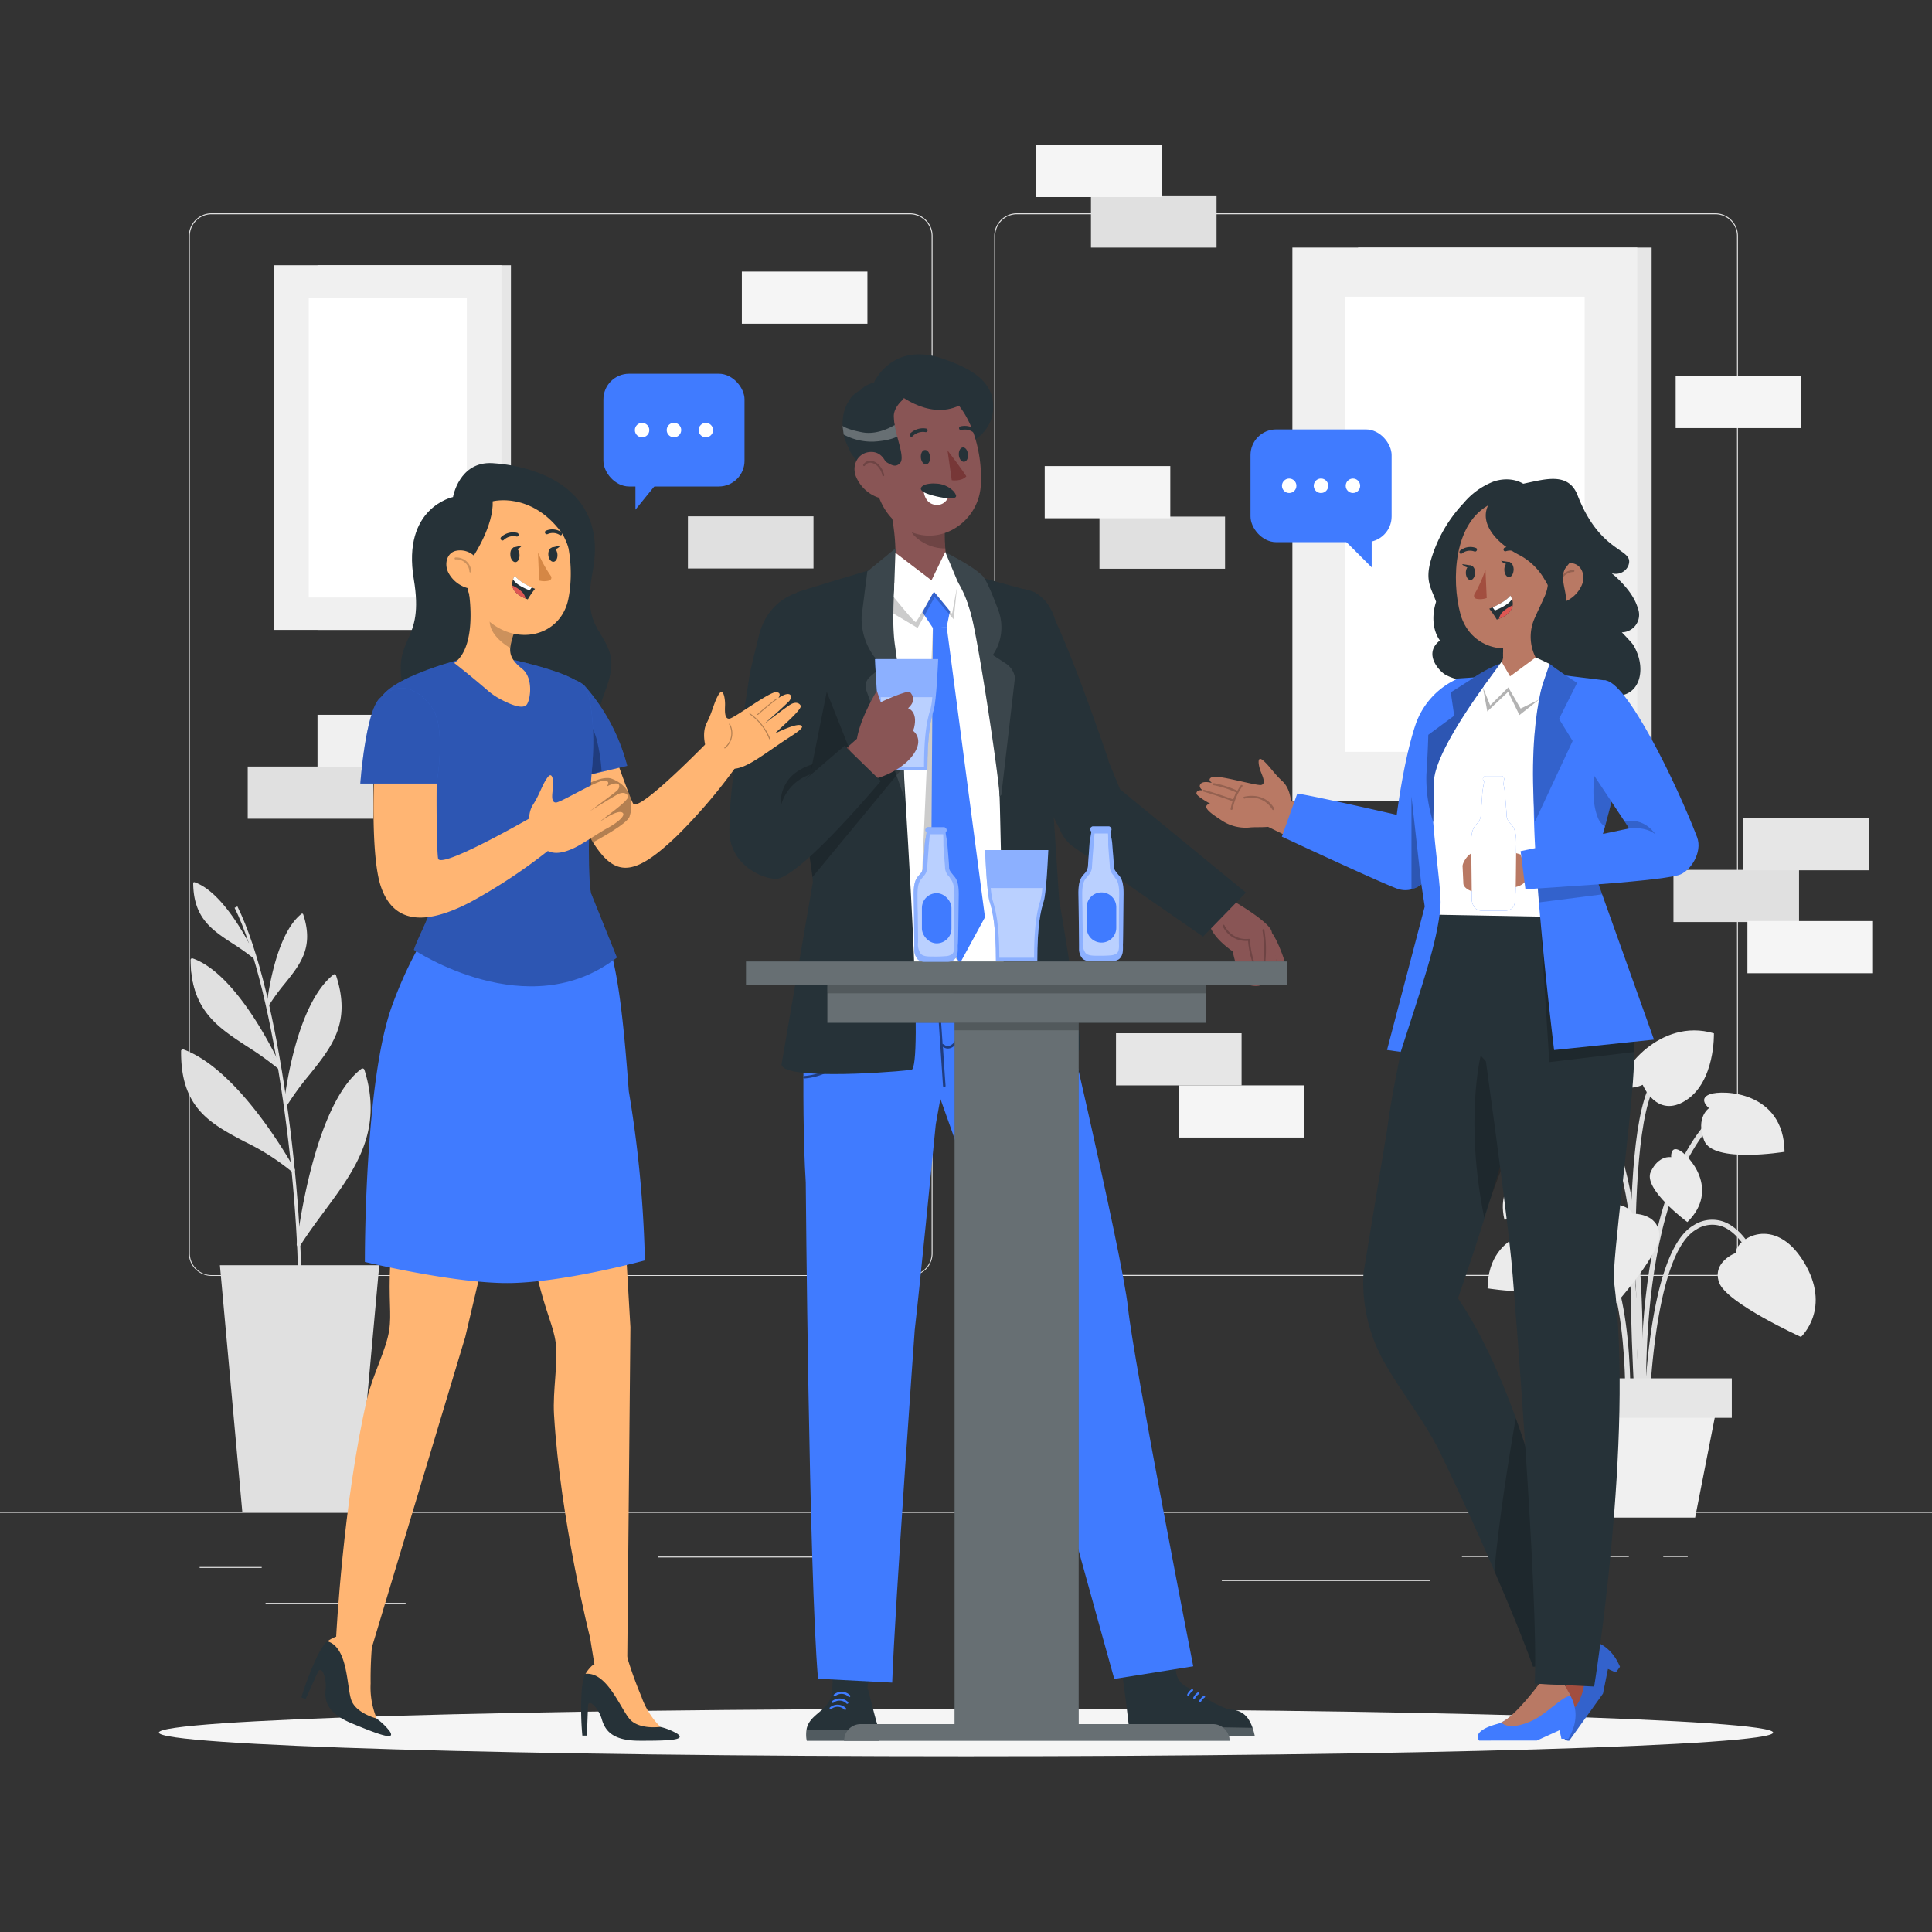<svg xmlns="http://www.w3.org/2000/svg" viewBox="0 0 500 500"><rect x="0" y="0" width="500" height="500" fill="#333333" stroke="none"/><g id="freepik--background-complete--inject-99"><path d="M443.92,330.2H263.17a5.87,5.87,0,0,1-5.86-5.86V61.06a5.87,5.87,0,0,1,5.86-5.86H443.92a5.87,5.87,0,0,1,5.86,5.86V324.34A5.87,5.87,0,0,1,443.92,330.2ZM263.17,55.45a5.62,5.62,0,0,0-5.61,5.61V324.34a5.62,5.62,0,0,0,5.61,5.61H443.92a5.61,5.61,0,0,0,5.61-5.61V61.06a5.61,5.61,0,0,0-5.61-5.61Z" style="fill:#e0e0e0"></path><path d="M235.49,330.2H54.75a5.87,5.87,0,0,1-5.87-5.86V61.06a5.87,5.87,0,0,1,5.87-5.86H235.49a5.86,5.86,0,0,1,5.86,5.86V324.34A5.86,5.86,0,0,1,235.49,330.2ZM54.75,55.45a5.62,5.62,0,0,0-5.62,5.61V324.34A5.62,5.62,0,0,0,54.75,330H235.49a5.61,5.61,0,0,0,5.61-5.61V61.06a5.61,5.61,0,0,0-5.61-5.61Z" style="fill:#e0e0e0"></path><rect y="391.27" width="500" height="0.25" style="fill:#e0e0e0"></rect><rect x="51.67" y="405.53" width="16.06" height="0.25" style="fill:#e0e0e0"></rect><rect x="170.35" y="402.82" width="53.53" height="0.25" style="fill:#e0e0e0"></rect><rect x="68.73" y="414.82" width="36.25" height="0.25" style="fill:#e0e0e0"></rect><rect x="378.35" y="402.69" width="43.19" height="0.25" style="fill:#e0e0e0"></rect><rect x="430.45" y="402.69" width="6.33" height="0.25" style="fill:#e0e0e0"></rect><rect x="316.21" y="408.92" width="53.89" height="0.25" style="fill:#e0e0e0"></rect><rect x="82.17" y="68.64" width="50.06" height="94.38" style="fill:#e6e6e6"></rect><rect x="70.97" y="68.64" width="58.81" height="94.38" style="fill:#f0f0f0"></rect><rect x="79.91" y="77.02" width="40.9" height="77.61" style="fill:#fff"></rect><rect x="351.47" y="64.07" width="75.97" height="143.22" style="fill:#e6e6e6"></rect><rect x="334.47" y="64.07" width="89.24" height="143.22" style="fill:#f0f0f0"></rect><rect x="348.04" y="76.79" width="62.07" height="117.78" style="fill:#fff"></rect><polygon points="62.72 391.39 92.34 391.39 98.15 327.44 56.91 327.44 62.72 391.39" style="fill:#e0e0e0"></polygon><path d="M77.09,338.08c.82-26.68-5.73-81.74-16.38-103.14l.73-.36c11.07,22.28,17.25,77.06,16.5,103.52Z" style="fill:#e0e0e0"></path><path d="M86.56,252.53C76.55,260.39,73.84,286,73.84,286,80.94,274.28,91.93,268.71,86.56,252.53Z" style="fill:#e0e0e0"></path><path d="M73.72,286.4a.39.39,0,0,1-.27-.42c.11-1.06,2.83-25.88,12.87-33.76a.38.38,0,0,1,.37-.07.44.44,0,0,1,.27.26c4,12.14-1,18.39-6.77,25.6a75.34,75.34,0,0,0-6,8.21.4.4,0,0,1-.35.2Zm.77-2.17c1.61-2.45,3.36-4.62,5.05-6.73,5.56-6.93,10.37-12.92,6.82-24.27C78.47,260,75.28,278.36,74.49,284.23Z" style="fill:#e0e0e0"></path><path d="M49.39,248.45C61.38,252.62,72,276.3,72,276.3,61.52,267.5,49.55,265.46,49.39,248.45Z" style="fill:#e0e0e0"></path><path d="M72.07,276.63a81.15,81.15,0,0,0-8-5.74c-7.85-5.11-14.63-9.53-14.74-22.47a.4.4,0,0,1,.17-.33.4.4,0,0,1,.38-.05c12,4.2,22.43,27.12,22.87,28.1a.47.47,0,0,1,0,.17.41.41,0,0,1-.41.4A.51.51,0,0,1,72.07,276.63Zm-7.56-6.42c2.2,1.44,4.47,2.91,6.7,4.65-2.59-5.29-11.39-22-21.08-25.84C50.45,261.05,57,265.3,64.51,270.21Z" style="fill:#e0e0e0"></path><path d="M93.82,277c-12.43,9.43-16.53,45.06-16.53,45.06C86.23,307.86,100.05,296.94,93.82,277Z" style="fill:#e0e0e0"></path><path d="M77.13,322.54a.52.52,0,0,1-.34-.54c.17-1.46,4.28-35.95,16.73-45.38a.5.5,0,0,1,.46-.08.52.52,0,0,1,.33.33c5,15.88-2.51,26-10.42,36.67-2.08,2.83-4.26,5.75-6.17,8.79a.51.51,0,0,1-.43.23Zm1-2.62c1.6-2.4,3.35-4.72,5-7,7.64-10.32,14.85-20.08,10.48-35.07C83.61,286.2,79.2,312.18,78.09,319.92Z" style="fill:#e0e0e0"></path><path d="M47.38,272.06c14.62,5.4,28.48,30.79,28.48,30.79C63.18,291.85,47.19,292.93,47.38,272.06Z" style="fill:#e0e0e0"></path><path d="M75.53,303.23a60.57,60.57,0,0,0-12.16-7.74c-8.92-4.71-16.63-8.77-16.5-23.43a.5.5,0,0,1,0-.16.51.51,0,0,1,.65-.3c14.63,5.4,28.18,30,28.75,31a.5.5,0,0,1-.12.63.54.54,0,0,1-.32.11A.5.5,0,0,1,75.53,303.23ZM47.88,272.8c.14,13.45,7.48,17.33,16,21.8a72.24,72.24,0,0,1,10.23,6.15c-3.8-6.26-14.79-23.23-26.22-27.95Z" style="fill:#e0e0e0"></path><path d="M78.21,236.75c-7,5.48-8.87,23.35-8.87,23.35C74.28,251.92,82,248,78.21,236.75Z" style="fill:#e0e0e0"></path><path d="M69.2,260.36a.28.28,0,0,1-.18-.3c.1-.73,2-18.05,9-23.55a.28.28,0,0,1,.45.14c2.81,8.47-.68,12.82-4.73,17.86a54.49,54.49,0,0,0-4.18,5.73.27.27,0,0,1-.23.14A.22.22,0,0,1,69.2,260.36Zm.58-1.5c1.13-1.7,2.34-3.23,3.53-4.7,3.87-4.83,7.21-9,4.75-16.93C72.56,242,70.36,254.77,69.78,258.86Z" style="fill:#e0e0e0"></path><path d="M65.9,248.24a59.25,59.25,0,0,0-5.6-4c-5.48-3.57-10.22-6.66-10.3-15.67a.31.31,0,0,1,.13-.24.3.3,0,0,1,.26,0c8.39,2.94,15.64,18.93,16,19.61a.29.29,0,0,1-.09.34.28.28,0,0,1-.18.06A.27.27,0,0,1,65.9,248.24Z" style="fill:#e0e0e0"></path><rect x="288.82" y="267.4" width="32.5" height="13.5" style="fill:#e6e6e6"></rect><rect x="305.08" y="280.89" width="32.5" height="13.5" style="fill:#f5f5f5"></rect><rect x="178.03" y="133.62" width="32.5" height="13.5" style="fill:#e0e0e0"></rect><rect x="284.54" y="133.69" width="32.5" height="13.5" style="fill:#e0e0e0"></rect><rect x="270.37" y="120.62" width="32.5" height="13.5" style="fill:#f5f5f5"></rect><rect x="282.34" y="50.58" width="32.5" height="13.5" style="fill:#e0e0e0"></rect><rect x="268.17" y="37.5" width="32.5" height="13.5" style="fill:#f5f5f5"></rect><rect x="64.11" y="198.38" width="32.5" height="13.5" style="fill:#e0e0e0"></rect><rect x="82.17" y="184.99" width="32.5" height="13.5" style="fill:#f0f0f0"></rect><rect x="433.09" y="225.12" width="32.5" height="13.5" style="fill:#e0e0e0"></rect><rect x="451.16" y="211.73" width="32.5" height="13.5" style="fill:#e6e6e6"></rect><rect x="452.23" y="238.37" width="32.5" height="13.5" style="fill:#f5f5f5"></rect><rect x="191.99" y="70.28" width="32.5" height="13.5" style="fill:#f5f5f5"></rect><rect x="433.66" y="97.29" width="32.5" height="13.5" style="fill:#f5f5f5"></rect><path d="M424.64,366.48c0-.51-1.73-51.16-10-59.17-8-7.79-17.21-.29-17.6,0l-.82-1c.1-.09,10.48-8.56,19.32,0,8.6,8.37,10.29,57.95,10.36,60.06Z" style="fill:#e0e0e0"></path><path d="M425.35,376.43c-.06-.6-5.64-60.8,16.35-86l1,.84c-21.62,24.82-16.1,84.47-16,85.07Z" style="fill:#e0e0e0"></path><path d="M424.53,370.06l-1.28-.08c0-.68,4.3-68.44-11.83-83.27l.87-.95C428.87,301,424.72,367.25,424.53,370.06Z" style="fill:#e0e0e0"></path><path d="M426.63,370h-1.29c0-1.87.53-45.77,13-52.92a8.82,8.82,0,0,1,8.07-.78c7.54,3.12,11.28,16.54,11.43,17.1l-1.24.35c0-.14-3.73-13.39-10.68-16.26a7.58,7.58,0,0,0-6.93.71C427.15,325,426.64,369.58,426.63,370Z" style="fill:#e0e0e0"></path><path d="M421.78,370.06l-1.29-.08c0-.34,1.88-34.69-7.39-46.79-2.25-2.93-4.68-4.33-7.26-4.15-6.07.43-11.16,9.32-11.22,9.4l-1.12-.63c.22-.39,5.48-9.58,12.25-10.05,3-.22,5.85,1.35,8.37,4.65C423.68,334.89,421.86,368.63,421.78,370.06Z" style="fill:#e0e0e0"></path><path d="M423.81,374.73c-.25-3.33-6.06-81.75,4.16-95.57l1,.76c-9.93,13.44-4,93.9-3.91,94.71Z" style="fill:#e0e0e0"></path><path d="M449.19,324.27s-6.13,2.25-4.31,7.59S466.09,346,466.09,346s8.12-7.44.66-19.54S449.36,320.45,449.19,324.27Z" style="fill:#ebebeb"></path><path d="M422.55,314.11s6.52-.27,6.89,5.35-14.14,21.19-14.14,21.19-10.35-3.74-8.13-17.78S420.92,310.65,422.55,314.11Z" style="fill:#ebebeb"></path><path d="M417,287.18s4.35-.46,4-3.11-16.92-9.48-26.69,1.55c0,0,6.26,10.75,15.31,10.9S417,287.18,417,287.18Z" style="fill:#ebebeb"></path><path d="M425.13,280.75s-3.94,1.9-5.05-.53,9.35-17,23.48-12.8c0,0,.37,12.44-7.23,17.34S425.13,280.75,425.13,280.75Z" style="fill:#ebebeb"></path><path d="M404.52,322.12s3-2.42-.23-3.61-19.15-.84-19.31,14.91c0,0,18.52,3.08,20.81-2.92S404.52,322.12,404.52,322.12Z" style="fill:#ebebeb"></path><path d="M442.29,286.79s-3-2.43.24-3.61,19.15-.85,19.31,14.91c0,0-18.52,3.07-20.81-2.93S442.29,286.79,442.29,286.79Z" style="fill:#ebebeb"></path><path d="M432.5,299.48s-.26-3,2.12-1.79,10.67,10.1,2.07,18.58c0,0-11.56-8.56-9.48-13S432.5,299.48,432.5,299.48Z" style="fill:#ebebeb"></path><path d="M401.84,303.68s1.8-2.35-.83-2.65-14.42,2.86-11.67,14.62c0,0,14.35-1.08,15-6S401.84,303.68,401.84,303.68Z" style="fill:#ebebeb"></path><polygon points="438.7 392.75 409.74 392.75 402.04 357.23 445.67 357.23 438.7 392.75" style="fill:#f0f0f0"></polygon><rect x="399.42" y="356.71" width="48.77" height="10.22" style="fill:#e6e6e6"></rect></g><g id="freepik--Shadow--inject-99"><path d="M458.88,448.39c0,3.39-93.52,6.14-208.88,6.14s-208.88-2.75-208.88-6.14,93.52-6.13,208.88-6.13S458.88,445,458.88,448.39Z" style="fill:#f5f5f5"></path></g><g id="freepik--speech-bubble-2--inject-99"><rect x="323.63" y="111.13" width="36.52" height="29.18" rx="6.65" style="fill:#407BFF"></rect><circle cx="350.14" cy="125.72" r="1.87" style="fill:#fff"></circle><path d="M340,125.72a1.87,1.87,0,1,0,1.87-1.87A1.87,1.87,0,0,0,340,125.72Z" style="fill:#fff"></path><circle cx="333.64" cy="125.72" r="1.87" style="fill:#fff"></circle><polygon points="347.8 139.64 354.99 146.83 354.99 137.98 347.8 139.64" style="fill:#407BFF"></polygon></g><g id="freepik--speech-bubble-1--inject-99"><rect x="156.16" y="96.72" width="36.52" height="29.18" rx="6.65" style="fill:#407BFF"></rect><circle cx="182.67" cy="111.31" r="1.87" style="fill:#fff"></circle><path d="M172.55,111.31a1.87,1.87,0,1,0,1.87-1.88A1.87,1.87,0,0,0,172.55,111.31Z" style="fill:#fff"></path><circle cx="166.17" cy="111.31" r="1.87" style="fill:#fff"></circle><polygon points="164.45 124.71 164.45 131.9 171.63 123.05 164.45 124.71" style="fill:#407BFF"></polygon></g><g id="freepik--character-3--inject-99"><path d="M327.23,213.57c.22,0,9.57,4.69,9.57,4.69l4.49-10.89-7.55.06s-6.89,6-6.7,6.07" style="fill:#b97964"></path><path d="M334.13,207.56s-.15-3.5-2.29-5.43-3.35-4-5-5.37-1.13,1.52-.53,3,1.28,3.11.11,3.39-11.06-2.64-12.64-2.07-.12,1.54-.12,1.54-2.22-.64-2.94.25.56,1.7.56,1.7-1.51-.37-1.65.72,7.45,4.7,7.7,5c0,0-3.82-2.92-4.9-2s1.58,2.6,3.68,4a11.17,11.17,0,0,0,7.29,1.87c2.54-.3,7,.52,8.53-2A23.57,23.57,0,0,0,334.13,207.56Z" style="fill:#b97964"></path><g style="opacity:0.2"><path d="M311.49,204.87c2.53.75,5,1.58,7.5,2.49a15.43,15.43,0,0,0-.51,2c-.05.34.47.29.54,0a14.72,14.72,0,0,1,2.5-5.85c.21-.29-.23-.51-.44-.22a15.69,15.69,0,0,0-.86,1.38.18.18,0,0,0-.1-.09,26.25,26.25,0,0,0-5.92-1.9c-.32,0-.51.45-.18.52a24.92,24.92,0,0,1,5.79,1.84c.07,0-.27.77-.2.75a5,5,0,0,0-.44,1.11q-3.69-1.37-7.51-2.49C311.36,204.28,311.18,204.78,311.49,204.87Z"></path></g><g style="opacity:0.2"><path d="M322.12,206.67a6.25,6.25,0,0,1,7.16,2.85c.15.28.64,0,.49-.28-1.46-2.64-4.44-3.8-7.74-3.06A.25.25,0,1,0,322.12,206.67Z"></path></g><path d="M372.24,165.12c.13.22.26.43.41.64-4.54,3.53.09,8.17,1.49,8.89a12.39,12.39,0,0,0,3.39,1.22c5.6,1.2,10.39-1.76,13-3.21,3.7-2.11,3.53-9.56,5.64-13.43,2.76-5,7.4-17.54,3.21-26.91a20.36,20.36,0,0,0-3.87-6.13c-2.3-2.24-5.79-2.6-8.86-1.61a19.1,19.1,0,0,0-7.86,5.61,36.25,36.25,0,0,0-8.56,15.06c-1.44,5.31.26,7.07,1.41,10.43l0,.11C370.65,158.88,370.67,162.44,372.24,165.12Z" style="fill:#263238"></path><path d="M383,176.38s7.81-.89,15.94-.9c4.69,0,3.35-5.13,9-1.21,2-3.74,1-8.39-1.22-12a11.05,11.05,0,0,0-1.68-2.11,10.49,10.49,0,0,0-1.56-1.26,8.78,8.78,0,0,0-.94-.54,10.28,10.28,0,0,0-2.68-1,11.4,11.4,0,0,0-4.76-.16,13.81,13.81,0,0,0-6.15,3h0a16,16,0,0,0-2.32,2.34,13.8,13.8,0,0,0-1,1.35,18.4,18.4,0,0,0-1.09,1.88,1.25,1.25,0,0,0,0,.19h0a14.44,14.44,0,0,0-.85,6.57C383.75,173.86,382.8,175.23,383,176.38Z" style="fill:#263238"></path><path d="M387.46,185.84c1.65,1.71,3.16,1.14,5.37.23C406,181.34,402.09,175,402.09,175c-2.49-2.93-2.6-6.43-1.69-11.77,0-.15,0-.31,0-.47a3.46,3.46,0,0,0-.66-2,3.52,3.52,0,0,0-4.9-.92h0L389,161.55h0c0,.08,0,.16-.05.25,0,2.92.07,5.18.05,7a3.45,3.45,0,0,0,0,.64h0a3.67,3.67,0,0,0,0,.66c-.14,2.44-4.28,6-6,6.88C382,177.53,381.84,180.08,387.46,185.84Z" style="fill:#b97964"></path><path d="M404.84,143c-.23,10.07-.1,14.32-4.88,19.78-7.2,8.21-19.26,6-22-3.86-2.42-8.89-1.7-23.83,7.79-28.45S405.06,132.87,404.84,143Z" style="fill:#b97964"></path><path d="M393.56,143.83a16.32,16.32,0,0,1,6.14,6.09l.26.41c.33.57.64,1.16.94,1.77a26.26,26.26,0,0,1,1.27,3.22,15.24,15.24,0,0,1,.47,1.77c.13.65.32,1.49.44,2.25l.09.75a24.74,24.74,0,0,1-1.95,12.65.29.29,0,0,1,0,.09l.2-.1c0,5.16,2.77,2.49,2.77,2.49s7.24,2.75,9.88,3.85c9.7,4,12.83-5.14,8.65-12.1-.38-.64-2.77-3.11-3-3.33a4.54,4.54,0,0,0,4.17-6.19c-.93-3.16-3.19-5.77-5.52-8-.43-.4-.9-.77-1.3-1.14a2.67,2.67,0,0,0,1,.2h0a3.55,3.55,0,0,0,3.29-2c1.95-4.8-7-2.65-13.08-18.32-2.32-6-8.16-4.24-13.6-3.1l-.28.06c-5.7,1.25-8.82,3.71-9.64,6.58C383.56,135.66,386.75,140.38,393.56,143.83Z" style="fill:#263238"></path><path d="M401.18,143.21c-2,1-1.7,10.48,3.15,10.09S407.85,139.85,401.18,143.21Z" style="fill:#263238"></path><path d="M409.3,151.57a8.17,8.17,0,0,1-4.59,4.24c-2.62.89-4.36-3.29-3.68-6.05a5.39,5.39,0,0,1,5.76-4C409.4,146.07,410.46,149.09,409.3,151.57Z" style="fill:#b97964"></path><path d="M403.6,151.76a.25.25,0,0,1-.25-.24,3.93,3.93,0,0,1,3.85-4,.27.27,0,0,1,.26.24.26.26,0,0,1-.25.26,3.43,3.43,0,0,0-3.36,3.49.25.25,0,0,1-.25.25Z" style="opacity:0.2"></path><path d="M400.24,129c1.06,3.3,4,3.14,5.86,6.08s2.93,6.95.87,9.74a26.5,26.5,0,0,0-1.9,2.31c-1.36,2.4.19,5.38.24,8.15.05,2.57.19,5.61-1.88,7a6.33,6.33,0,0,0-2.82,5.15c0,.65,2,5.07,2.11,5.71.13.93-2.49-2-3.42-1.84a1.7,1.7,0,0,1-1.71-.81,1.77,1.77,0,0,1-.15-.31,11.81,11.81,0,0,1-.36-10c.8-1.83,1.68-3.61,2.48-5.44a10.05,10.05,0,0,0,1-5.81c-.87-4.48-11.52-14.59-3-22.79a.56.56,0,0,1,.42-.18,2.13,2.13,0,0,1,1.75,1.11A9.81,9.81,0,0,1,400.24,129Z" style="fill:#263238"></path><path d="M391.73,147.28c0,1.08-.47,2-1.13,2.07s-1.24-.74-1.28-1.81.47-2,1.13-2.07S391.68,146.21,391.73,147.28Z" style="fill:#263238"></path><path d="M381.76,148.1c0,1-.47,1.94-1.13,2s-1.23-.72-1.27-1.76.47-1.94,1.13-2S381.72,147.06,381.76,148.1Z" style="fill:#263238"></path><path d="M393.52,143.38a.45.45,0,0,1-.37-.08,3.66,3.66,0,0,0-3.41-.65.46.46,0,0,1-.61-.29.54.54,0,0,1,.32-.65,4.57,4.57,0,0,1,4.32.77.51.51,0,0,1,.06.7A.48.48,0,0,1,393.52,143.38Z" style="fill:#263238"></path><path d="M378,143.31a.36.36,0,0,1-.25-.2.55.55,0,0,1,.2-.67,4.18,4.18,0,0,1,4.07-.61.46.46,0,0,1,.16.63.49.49,0,0,1-.61.26,3.32,3.32,0,0,0-3.22.52A.41.41,0,0,1,378,143.31Z" style="fill:#263238"></path><path d="M384.43,147.38a34.2,34.2,0,0,1-2.85,6.42.79.79,0,0,0,.47,1.16,5,5,0,0,0,2.71-.19Z" style="fill:#a24e3f"></path><path d="M390.83,145.48l-2.36-.35S389.88,146.75,390.83,145.48Z" style="fill:#263238"></path><path d="M380.73,146.34l-2.36-.35S379.78,147.61,380.73,146.34Z" style="fill:#263238"></path><path d="M376.49,176a20.11,20.11,0,0,0-10.2,11.68c-3.06,9.15-4.81,23.2-4.81,23.2s-20.93-4.81-25.74-5.51l-4,11.15s27.63,12.91,30.34,13.63c8,2.14,12.13-11.72,12.13-11.72L377,175.7Z" style="fill:#407BFF"></path><path d="M419.24,431.36l-1.05,1.46-2.06-.9-1.29,6.38-8.73,12.19s-3.32.54-.71-6.39a5.19,5.19,0,0,0,.28-1.05c.78-4.14-.93-12.09-.93-12.09l4.79-6.69a10.53,10.53,0,0,1,1.35.15C412.87,424.75,416.84,425.72,419.24,431.36Z" style="fill:#407BFF"></path><path d="M419.24,431.36l-1.05,1.46-2.06-.9-1.29,6.38-8.73,12.19s-3.32.54-.71-6.39a5.19,5.19,0,0,0,.28-1.05c.78-4.14-.93-12.09-.93-12.09l4.79-6.69a10.53,10.53,0,0,1,1.35.15C412.87,424.75,416.84,425.72,419.24,431.36Z" style="opacity:0.2"></path><path d="M410.89,424.42l0,0c-1.61.17-.2,7.31-.85,11.31-.58,3.58-2.12,6.95-4.38,7.3.78-4.14-2-13.59-2-13.59l3.85-5.38S410,424.28,410.89,424.42Z" style="fill:#a24e3f"></path><path d="M405.88,450H404.1l-.49-2.22-5.89,2.68H382.81s-2.37-2.4,4.73-4.32a5,5,0,0,0,1-.38c3.79-1.79,9.18-7.84,9.18-7.84h8.18a9.35,9.35,0,0,1,.67,1.19C407.47,441,409,444.77,405.88,450Z" style="fill:#407BFF"></path><path d="M406.57,439.15v0c-1.08-1.21-6,4.12-9.59,5.94-3.22,1.61-6.83,2.33-8.44.69,3.79-1.79,9.8-10,9.8-10l6.58.21S406.19,438.37,406.57,439.15Z" style="fill:#b97964"></path><path d="M392.32,367.08c-4.06-11.18-9-22.19-15-31.09C401.73,266,401,234.66,401,234.66l-29.38,0-3.14,11.71s-7.34,29.15-9.48,45.88l-6.13,37.2v.1a42,42,0,0,0,4.94,22.2c4,7.42,11.06,16.23,14.93,24.23,5.1,10.56,9.92,21.14,14,30.61,4.33,10,7.86,18.7,10,24.76,2.09.24,8.37-3.54,10.18-7C407,424.36,402.51,395.16,392.32,367.08Z" style="fill:#263238"></path><path d="M384.12,315.16c3.58-11.9,7.58-18.68,9.41-27.52,0-2.06-6.84-10.89-10.33-14.45C383.2,273.19,379,290.07,384.12,315.16Z" style="opacity:0.2"></path><path d="M386.73,406.56c4.33,10,7.86,18.7,10,24.76,2.09.24,8.37-3.54,10.18-7,0,0-4.45-29.2-14.64-57.28C390.25,378.68,387.94,393.33,386.73,406.56Z" style="opacity:0.2"></path><path d="M379,235.3s11.18,77.33,12.48,94.74c0,0,6.91,84.46,5.68,105.69l15.41.75s10.36-64,5.12-105c-.45-5.35,4.32-40.26,5.08-54.16,1.81-33.45-11.76-42.64-11.76-42.64Z" style="fill:#263238"></path><polygon points="398.51 236.46 400.96 274.87 422.93 272.25 422.93 268.3 398.51 236.46" style="opacity:0.2"></polygon><path d="M409.14,237.42c.86-9.75,4.32-27.6,10.28-46.36,1.94-6.1-1.35-13-1.35-13s-8.11-.21-8.93-.3-1.82-.2-2.74-.28a130.05,130.05,0,0,0-18.87-.64c-1.56.09-3.16.22-4.73.35-.51.06-3.8.1-4.3.16,0,0-8.92,10.44-9.4,17.81-.26,4.12-2.25,5.89-2,15.74,0,6.69,4.89,16.43,5.34,25.84Z" style="fill:#fff"></path><path d="M402.2,271.75l25.85-2.7-16.38-45.9s1.36-.46,3.7-9.24c1.14-4.28,2.32-8.82,3.32-12.86a106.45,106.45,0,0,0,2.63-12.22c.26-4.92-5.71-12.72-5.71-12.72l-15.13-1.86s-2.89,10.45-3.5,30.42S402.2,271.75,402.2,271.75Z" style="fill:#407BFF"></path><path d="M387.43,173.09s-13,15.69-16.2,27c-2.1,7.44,2,28.9,1.56,34.57-.8,9.36-4.93,20.8-10.29,37.57l-3.54-.5,9.76-37.12s-4.52-28-3.32-35,11.63-24,11.63-24l4.76-.32Z" style="fill:#407BFF"></path><path d="M400.88,172.05s-5.85,11.55-3.64,40.6L407,191.76l-3.52-5.7,4.67-9.33s-5-3.21-7.09-4.91Z" style="fill:#407BFF"></path><path d="M413.49,211.53a4.84,4.84,0,0,0,1.88,2.38c1.14-4.28,2.32-8.82,3.32-12.86-2.63-3.2-4.85-5.87-4.85-5.87S410.81,204.66,413.49,211.53Z" style="opacity:0.2"></path><path d="M392.4,218.5c.06-4-.94-4.62-1.49-5.34a3.17,3.17,0,0,1-1-2c0-.86-.35-4.62-.42-5.82s-.61-3-.45-3.61l0-.12a3.06,3.06,0,0,0-1.85-.32l-.38.07a2.08,2.08,0,0,1-1,.06l-.42-.09a2.79,2.79,0,0,0-.89-.11,1.71,1.71,0,0,0-.54.13q0,.15.09.39c.16.61-.37,2.4-.43,3.61s-.37,5-.41,5.83a3.19,3.19,0,0,1-1,2c-.55.72-1.55,1.35-1.48,5.34s.16,12.87.16,12.87c0,.41,0,.86,0,1.28a3.77,3.77,0,0,0,.93,2.44,2.82,2.82,0,0,0,1.88.58h5.66a3,3,0,0,0,1.78-.49c1.19-1,1-2.57,1.05-3.83C392.29,231.36,392.34,222.49,392.4,218.5Z" style="fill:#407BFF"></path><rect x="383.78" y="200.83" width="5.5" height="1.54" rx="0.74" style="fill:#407BFF"></rect><g style="isolation:isolate;opacity:0.4"><path d="M390.07,213.84l-.21-.25a3.43,3.43,0,0,1-.95-2.14c0-.45-.13-1.76-.22-3v0c-.08-1.08-.17-2.19-.2-2.76,0-.19,0-2.81-.07-3H385c0,.22-.27,2.85-.28,3,0,.56-.11,1.68-.19,2.76v0c-.1,1.27-.19,2.57-.21,3a3.43,3.43,0,0,1-.95,2.14c-.07.08-.13.17-.2.26l-.24.29c-.48.56-1.14,1.34-1.08,4.59,0,1.44.05,2.87.07,4.31,0,2.53.08,5.06.08,7.59a4.22,4.22,0,0,0,.65,2.92c.64.81,2.19.76,3.19.76a31.16,31.16,0,0,0,3.35-.1,3.12,3.12,0,0,0,1.58-.51c.74-.56.57-2.06.58-2.8,0-1.89,0-3.78,0-5.66,0-2.18,0-4.35.07-6.53,0-3.25-.62-4-1.1-4.59A3.07,3.07,0,0,1,390.07,213.84Z" style="fill:#fff"></path></g><path d="M386.7,230.91h0a3.82,3.82,0,0,1-3.83-3.82v-5.33a3.83,3.83,0,0,1,3.83-3.83h0a3.83,3.83,0,0,1,3.82,3.83v5.33A3.82,3.82,0,0,1,386.7,230.91Z" style="fill:#407BFF"></path><path d="M385.07,218.69l8.47,2.45,1.77,5.65c-.81,4.59-9.57,2.63-9.57,2.63l-1.8,1.14c-1.45.93-4.92-.09-5.22-1.8l-.2-4.38c-.16-.89,1-2.6,1.71-3.15l2.68-2.11A2.44,2.44,0,0,1,385.07,218.69Z" style="fill:#b97964"></path><path d="M415.2,176.08c5.7-.24,18.87,27.18,24,40.55,1.52,4-1.83,9-4.77,9.85-6.6,1.82-39.65,3.64-39.65,3.64l-1.25-9.84,28.1-5.89-9-13.56s-3.36-6.84-2.74-13.18S415.2,176.08,415.2,176.08Z" style="fill:#407BFF"></path><path d="M385.42,157.54a23.65,23.65,0,0,1,1.95,2.82l.57-.22c2.55-1,3.39-2.34,3.55-3.49a3.51,3.51,0,0,0-.2-1.66,3.55,3.55,0,0,0-.43-.86c-1,1.35-3.32,2.49-4.58,3.05C385.76,157.41,385.42,157.54,385.42,157.54Z" style="fill:#263238"></path><path d="M386.28,157.18l.6.81c2.4-1,3.95-2,4.41-3a3.55,3.55,0,0,0-.43-.86C389.84,155.48,387.54,156.62,386.28,157.18Z" style="fill:#fff"></path><path d="M387.94,160.14c2.55-1,3.39-2.34,3.55-3.49a9,9,0,0,0-2.6,1.7A3.35,3.35,0,0,0,387.94,160.14Z" style="fill:#de5753"></path><g style="opacity:0.2"><path d="M400.88,172.05s-5.85,11.55-3.64,40.6L407,191.76l-3.52-5.7,4.67-9.33s-5-3.21-7.09-4.91Z"></path></g><path d="M421.64,214.39s4.17-.64,6.81,1.56c0,0-2.85-4.56-8-3.3Z" style="opacity:0.2"></path><path d="M370.93,212.82a36.85,36.85,0,0,1-1.78-12.32c.39-5.91.49-10.33.49-10.33l6.71-4.95-.89-6.05s3.24-2,6.24-4c2.06-1.39,6.09-3.49,6.62-3.33,0,0-17.14,21.68-17.22,30.55C371,210.93,370.93,212.82,370.93,212.82Z" style="fill:#407BFF"></path><path d="M370.93,212.82a36.85,36.85,0,0,1-1.78-12.32c.39-5.91.49-10.33.49-10.33l6.71-4.95-.89-6.05s3.24-2,6.24-4c2.06-1.39,6.09-3.49,6.62-3.33,0,0-17.14,21.68-17.22,30.55C371,210.93,370.93,212.82,370.93,212.82Z" style="opacity:0.3"></path><path d="M367.84,228.85l-2.55-22.73v24.22A26.22,26.22,0,0,0,367.84,228.85Z" style="opacity:0.3"></path><polygon points="397.98 229.93 413.71 228.86 414.64 231.46 398.27 233.54 397.98 229.93" style="opacity:0.2"></polygon><path d="M384,177.6l4.61-6.33,2.19,3.77,6.65-4.91,3.58,1.69-3.23,9.48s-8.08,3.3-8.51,3.3S384,177.6,384,177.6Z" style="fill:#fff"></path><polygon points="383.78 177.9 385.66 182.56 390.35 177.9 393.54 183.37 398.31 181.04 393.23 185.06 390.29 179.06 384.91 184.12 383.78 177.9" style="opacity:0.3"></polygon><path d="M392.4,218.5c.06-4-.94-4.62-1.49-5.34a3.17,3.17,0,0,1-1-2c0-.86-.35-4.62-.42-5.82s-.61-3-.45-3.61l0-.12a3.06,3.06,0,0,0-1.85-.32l-.38.07a2.08,2.08,0,0,1-1,.06l-.42-.09a2.79,2.79,0,0,0-.89-.11,1.71,1.71,0,0,0-.54.13q0,.15.09.39c.16.61-.37,2.4-.43,3.61s-.37,5-.41,5.83a3.19,3.19,0,0,1-1,2c-.55.72-1.55,1.35-1.48,5.34s.16,12.87.16,12.87c0,.41,0,.86,0,1.28a3.77,3.77,0,0,0,.93,2.44,2.82,2.82,0,0,0,1.88.58h5.66a3,3,0,0,0,1.78-.49c1.19-1,1-2.57,1.05-3.83C392.29,231.36,392.34,222.49,392.4,218.5Z" style="fill:#fff"></path><rect x="383.78" y="200.83" width="5.5" height="1.54" rx="0.74" style="fill:#fff"></rect></g><g id="freepik--character-2--inject-99"><path d="M328.71,240.92c1.71,1.45,5.14,10.38,4.17,11.76-.77,1.11-2.59-4.1-2.59-4.1Z" style="fill:#895555"></path><path d="M319.79,233.55s9.22,5.33,9.36,7.75,3.19,13.17-.08,13.11c-.42,0-1.7-3.71-2.05-3.67s.48,2.4,0,3.59c-.65,1.54-5.25.83-5.91-1a53.55,53.55,0,0,1-2.1-7.13s-5.18-3.4-6-7S319.79,233.55,319.79,233.55Z" style="fill:#895555"></path><path d="M325.77,250.91a1.4,1.4,0,0,1-.4-.07,2.06,2.06,0,0,1-1.1-1.41A22.29,22.29,0,0,1,323,243.5a6.69,6.69,0,0,1-6.57-3.83.26.26,0,0,1,.13-.33.25.25,0,0,1,.33.12,6.14,6.14,0,0,0,6.31,3.51.25.25,0,0,1,.19.05.27.27,0,0,1,.1.18,21.74,21.74,0,0,0,1.21,6.07c.17.46.39.95.8,1.1a1.05,1.05,0,0,0,1.13-.52,3.33,3.33,0,0,0,.39-1.49,30.24,30.24,0,0,0-.3-7.6.24.24,0,0,1,.2-.29.25.25,0,0,1,.29.2,30.41,30.41,0,0,1,.3,7.74,3.56,3.56,0,0,1-.46,1.71A1.65,1.65,0,0,1,325.77,250.91Z" style="opacity:0.2"></path><path d="M289.89,204.3l-3.06-7.42.1,0c-2.59-7.56-8.92-25.74-13.75-36.14-3.38-11.49-13.16-7.82-13.16-7.82-6.58,4.19-10,17.7,5.59,44.91l8.7,16.88a10.05,10.05,0,0,0,3.61,4.54l33.43,23.15L322.43,231Z" style="fill:#263238"></path><path d="M231.33,148.18s1.51-6.39-1.25-18l.62-.26c-.38-1.62-.79-3.12-1.19-4.42a.28.28,0,0,1,0-.05l15.14,10.41c-.54,3.63.42,10.74,1.06,13.76,0,0,1.71,5.49-5.48,5.37C235,155,231.33,148.18,231.33,148.18Z" style="fill:#895555"></path><path d="M226.17,99s4.66-10.65,17.66-6.23c8.19,2.78,14,6.44,13.14,13.84-.57,4.91-5.32,8.58-8.34,8.37s-25.06-7.82-25.06-7.82S218.61,101.12,226.17,99Z" style="fill:#263238"></path><g style="opacity:0.2"><path d="M236.51,138.52a11.4,11.4,0,0,0,8.12,3.42c0-.26,0-.66-.06-.93s0-1-.07-1.49a15.66,15.66,0,0,1,0-1.68c0-.22.12-.18.14-.41l.05-.45-9.05-3.07C234.89,134.44,235,136.78,236.51,138.52Z"></path></g><path d="M224.25,116.3A13.58,13.58,0,0,1,240.61,100c10.23,2.37,13.9,16.73,13.2,25.89C253,136,241.63,142.46,233,136.07c-5.76-4.25-6.54-10-8.71-19.77Z" style="fill:#895555"></path><path d="M231.24,101s8.67,8.06,17.14,3.9S238.17,92.44,231.24,101Z" style="fill:#263238"></path><path d="M233,119.75c-1.58,1.83-2.95,0-6.71-2a4,4,0,0,0-1.86-.51c.88,3.25,1.73,6,2.42,7.89a14,14,0,0,0,.66,1.6,97.19,97.19,0,0,1-7.3-9.53,7.73,7.73,0,0,1-.51-1.11c.06-.13.11-.26.18-.38a7.28,7.28,0,0,1,1-1.53,10.2,10.2,0,0,1,2.2-1.93,21.08,21.08,0,0,1,8.32-3C231.63,112.32,234.27,118.25,233,119.75Z" style="fill:#263238"></path><path d="M233.64,103.46s-2.35,1.93-2.32,4.27a20.64,20.64,0,0,0,.73,4.76s-7.13,2.22-8.88,1.73-2.62-5.63-2.62-5.63,8.77-8.51,11.89-8S233.64,103.46,233.64,103.46Z" style="fill:#263238"></path><path d="M226.46,100.61a6.29,6.29,0,0,0-6.74,3.09c-2.72,4.2-1.65,9.59,0,12.37S231.25,110,226.46,100.61Z" style="fill:#263238"></path><path d="M221.54,123.37a9.73,9.73,0,0,0,5.32,5.24c3.2,1.25,4-2.2,3.47-5.41-.52-2.89-1.68-6.36-5-6.24S220.33,120.43,221.54,123.37Z" style="fill:#895555"></path><path d="M238.32,118.45c.09,1,.7,1.78,1.37,1.72s1.12-.94,1-2-.69-1.79-1.36-1.72S238.23,117.44,238.32,118.45Z" style="fill:#263238"></path><path d="M248.15,117.79c.09,1,.7,1.78,1.36,1.72s1.13-.94,1-2-.7-1.78-1.36-1.71S248.06,116.77,248.15,117.79Z" style="fill:#263238"></path><path d="M245.22,116.57s3.66,4.75,4.87,6.71c-1.3,1.4-3.78,1-3.78,1Z" style="fill:#773737"></path><path d="M235.72,113a.48.48,0,0,0,.47-.11,3.74,3.74,0,0,1,3.29-1.06.49.49,0,0,0,.58-.35.47.47,0,0,0-.35-.57,4.76,4.76,0,0,0-4.17,1.29.47.47,0,0,0,0,.67A.39.39,0,0,0,235.72,113Z" style="fill:#263238"></path><path d="M228.59,123.24a.25.25,0,0,1-.24-.2,4.92,4.92,0,0,0-1.12-2.26,3.07,3.07,0,0,0-1.72-1,1.64,1.64,0,0,0-1.66.72.25.25,0,0,1-.44-.25,2.14,2.14,0,0,1,2.18-1,3.54,3.54,0,0,1,2,1.21,5.48,5.48,0,0,1,1.24,2.49.25.25,0,0,1-.2.29Z" style="opacity:0.2"></path><path d="M252.59,112.18a.46.46,0,0,0,.22-.15.47.47,0,0,0-.06-.67,4.7,4.7,0,0,0-4.21-1,.48.48,0,0,0-.31.6.47.47,0,0,0,.59.32,3.64,3.64,0,0,1,3.33.82A.46.46,0,0,0,252.59,112.18Z" style="fill:#263238"></path><path d="M239,126.43a13.71,13.71,0,0,0,6.74,1.53s-.78,2.94-3.53,2.7C238.91,130.36,239,126.43,239,126.43Z" style="fill:#fff"></path><path d="M242.13,125.15a6.6,6.6,0,0,1,4.28,1.64,3.29,3.29,0,0,1,1,1.37c.5,1.6-5.16.48-7.49-.41s-1.78-1.8-.47-2.34A7.58,7.58,0,0,1,242.13,125.15Z" style="fill:#263238"></path><path d="M231.52,110s-4.13,2.66-8.26,1.9-5.21-1.68-5.21-1.68l.3,2.25a15.33,15.33,0,0,0,7.76,1.82c4.27-.23,6.08-1.3,6.08-1.3Z" style="fill:#fff;opacity:0.3"></path><polygon points="284.61 416.12 293.32 439.64 301.22 437.09 298.5 412.26 284.61 416.12" style="fill:#263238"></polygon><path d="M292.47,449.54l7.16-.06a5.37,5.37,0,0,1,2.3-.68c.84.1,3.8.64,3.8.64l19-.15a16.3,16.3,0,0,0-.57-2.13,10.24,10.24,0,0,0-.92-2,5.35,5.35,0,0,0-4.55-2.68c-2.67-.15-11.09-5.68-11.09-5.68a5,5,0,0,1-3.24-4.28c-.07-1.21-1.87-2.68-2.73-2.79-1.74-.24-2.7.87-2.94,2.61l-.27,2-4-.6s-4.11-2-3.89,0c.12,1.14.84,6.22,1.3,10.24.11.94.21,1.83.3,2.61h0C292.33,448.35,292.47,449.54,292.47,449.54Z" style="fill:#263238"></path><g style="opacity:0.2"><path d="M324.75,449.29l-19,.15s-3-.54-3.8-.64a5.37,5.37,0,0,0-2.3.68l-7.16.06s-.14-1.19-.34-2.92l32.05.54A16.3,16.3,0,0,1,324.75,449.29Z" style="fill:#fff"></path></g><path d="M311.81,438.88a.27.27,0,0,0-.33,0,3.26,3.26,0,0,0-1.13,1.32c-.14.29.29.57.43.27a2.9,2.9,0,0,1,1-1.16.26.26,0,0,0,0-.4Z" style="fill:#407BFF"></path><path d="M310.29,438a.27.27,0,0,0-.33,0,3.32,3.32,0,0,0-1.13,1.32c-.14.29.29.57.43.27a2.9,2.9,0,0,1,1-1.16.26.26,0,0,0,0-.4Z" style="fill:#407BFF"></path><path d="M308.72,437.18a.27.27,0,0,0-.33,0,3.3,3.3,0,0,0-1.12,1.32c-.14.29.29.57.43.27a2.82,2.82,0,0,1,1-1.16.27.27,0,0,0,0-.4Z" style="fill:#407BFF"></path><polygon points="227.73 413.02 224.24 438.62 215.9 439.04 213.2 414.36 227.73 413.02" style="fill:#263238"></polygon><path d="M208.8,450.5h18.66s.4-.78-.06-2.87c-.07-.32-.17-.68-.29-1.07,0,0,0,0,0-.06-.18-.57-.38-1.28-.59-2.05-.86-3.13-1.86-7.21-1.86-7.21s-3.11-6.64-6.74-5c-3.18,1.45-2.43,5.62-2.43,5.62a8.18,8.18,0,0,1-2.73,4.6c-1.49,1.33-3,2.36-3.69,4a5.09,5.09,0,0,0-.32,1,.59.59,0,0,1,0,.13A7.63,7.63,0,0,0,208.8,450.5Z" style="fill:#263238"></path><g style="opacity:0.2"><path d="M227.4,447.63c.46,2.09.06,2.87.06,2.87H208.8a7.63,7.63,0,0,1-.08-2.87Z" style="fill:#fff"></path></g><path d="M216.23,438.92a2.52,2.52,0,0,1,3.37.21c.26.25.65-.14.39-.39a3.08,3.08,0,0,0-4.15-.21c-.28.22.12.61.39.39Z" style="fill:#407BFF"></path><path d="M215.71,440.67a2.5,2.5,0,0,1,3.37.21c.25.24.64-.15.39-.39a3.07,3.07,0,0,0-4.15-.21c-.28.21.11.6.39.39Z" style="fill:#407BFF"></path><path d="M215.18,442.27a2.51,2.51,0,0,1,3.37.21.28.28,0,0,0,.39-.39,3.08,3.08,0,0,0-4.15-.21c-.28.22.11.6.39.39Z" style="fill:#407BFF"></path><path d="M208.45,250.65l40.28.34,23.43-4.1s18.31,77.59,19.77,91.57,16.88,92.78,16.88,92.78l-20.44,3.26s-23.16-83-24.73-90.54c-1.36-6.59-16.42-48.85-20.27-59.59-.39,2.2-.78,4.41-1.19,6.6-1,9.91-4.09,41.5-5.45,53.25,0,0-5.11,71.08-5.83,91.24l-19.2-1C209.33,406.82,208.53,306,208.53,306h0C207.2,284.86,208.45,250.65,208.45,250.65Z" style="fill:#407BFF"></path><g style="opacity:0.5"><path d="M263.19,261.35A23.7,23.7,0,0,0,279.08,277a.33.33,0,0,1-.18.63,24.37,24.37,0,0,1-16.34-16.15c-.13-.4.51-.58.63-.17Z"></path><path d="M242.73,261.35,244.05,281c0,.42.68.42.66,0-.24-3.36-.46-6.73-.68-10.1,1.62,1.25,3.51-.26,4-1.93a16.42,16.42,0,0,0-.14-8.63.33.33,0,0,0-.63.17,18.59,18.59,0,0,1,.53,5.8,7.77,7.77,0,0,1-.62,3.05c-.52,1-1.83,1.87-2.87.95a.32.32,0,0,0-.35-.06c-.2-3-.4-5.94-.6-8.91C243.36,260.92,242.71,260.92,242.73,261.35Z"></path><path d="M223.46,262.46a16.53,16.53,0,0,1-15.23,16.64c-.42,0-.42-.61,0-.64a15.9,15.9,0,0,0,14.59-16,.32.32,0,0,1,.64,0Z"></path></g><rect x="255.19" y="252.48" width="13.87" height="6.02" transform="translate(-22.28 25.06) rotate(-5.25)" style="opacity:0.6"></rect><rect x="225.03" y="255.03" width="13.87" height="6.02" transform="translate(-10.03 9.38) rotate(-2.27)" style="opacity:0.6"></rect><rect x="239.94" y="254.01" width="13.87" height="6.02" transform="translate(-22.48 23.67) rotate(-5.25)" style="opacity:0.6"></rect><path d="M256.66,150.37a225.25,225.25,0,0,0-50.46,3.75l5.21,75.12a128.62,128.62,0,0,1-1,20c23.4,9,47.88,7.17,62.79-2.12,0-.11.32-.07-1.13-13.8-2.57-24.18-5.36-58.72-9.35-80.47C262.57,152.32,257.2,150.4,256.66,150.37Z" style="fill:#fff"></path><path d="M233.71,196.42c-1.29-22.5-8.26-49-8.26-49-18.15,5.41-19.25,5.91-19.25,5.91s-1.33,21.26-1.16,38.72c0,5.61,5.32,32.27,5.32,36.28l-8.1,47.14c.18,3.77,24.51,2.41,33.59,1.42C238.92,276.53,235,218.92,233.71,196.42Z" style="fill:#263238"></path><path d="M247.49,147.69S258,171.77,258.78,209s1.64,64.29,1.64,64.29,17.21,1.75,19-1.67c1-1.86-5.33-38.87-5.33-38.87s-4.7-75.23-6.17-79.43C267.91,153.27,247.12,147.6,247.49,147.69Z" style="fill:#263238"></path><path d="M231.73,141.94l-7.27,5.95L223,159.38a16.49,16.49,0,0,0,3.48,10.87l1.76,2.25-3.13,2.69a3.15,3.15,0,0,0-.92,3.44l9.79,27.6h0c-.19-7.26.37-20.32-2.4-39.46C230.56,159.24,231.86,150.16,231.73,141.94Z" style="fill:#263238"></path><path d="M231.73,141.94l-7.27,5.95L223,159.38a16.49,16.49,0,0,0,3.48,10.87l1.76,2.25-3.13,2.69a3.15,3.15,0,0,0-.92,3.44l9.79,27.6h0c-.19-7.26.37-20.32-2.4-39.46C230.56,159.24,231.86,150.16,231.73,141.94Z" style="fill:#fff;isolation:isolate;opacity:0.1"></path><path d="M245.47,147.45s3.66,3.36,5.79,11.31,7.33,42.93,7.44,47.34l.44-.36,3.53-30.36a5.29,5.29,0,0,0-2.33-3.64l-3.41-2.22h0A12.61,12.61,0,0,0,258.39,158c-1.37-3.72-3.08-7.93-4.12-9-2.33-2.25-6.69-4.56-9.63-6.11Z" style="fill:#263238"></path><polygon points="238.72 158.44 241.43 162.51 244.99 162.32 245.96 157.63 241.68 153.06 238.72 158.44" style="fill:#407BFF"></polygon><polygon points="241.43 162.51 238.1 238.13 248.46 249.25 253.75 237.39 243.94 162.94 241.43 162.51" style="opacity:0.2"></polygon><polygon points="241.43 162.51 240.91 238.03 248.46 249.25 254.91 237.39 245.01 162.23 241.43 162.51" style="fill:#407BFF"></polygon><path d="M245.47,147.45s3.66,3.36,5.79,11.31,7.33,42.93,7.44,47.34l.44-.36,3.53-30.36a5.29,5.29,0,0,0-2.33-3.64l-3.41-2.22h0A12.61,12.61,0,0,0,258.39,158c-1.37-3.72-3.08-7.93-4.12-9-2.33-2.25-6.69-4.56-9.63-6.11Z" style="fill:#fff;isolation:isolate;opacity:0.1"></path><path d="M231.16,158.74l6.31,3.77,4.42-8,4.93,5.77.86-8.41s-2.44,4.69-2.51,4.48-3.24-3.12-3.24-3.12L236,157.08l-4.68-2.61C231.34,154.53,231.16,158.74,231.16,158.74Z" style="opacity:0.2"></path><path d="M231.73,143.05l9.34,7.13,3.56-7.35,3.28,7.85-1.51,8.14-4.72-5.76s-4.33,7.78-4.68,7.93-5.67-6.43-5.67-6.43Z" style="fill:#fff"></path><path d="M231.7,170.58h11.1s-.43,10.94-1.18,13.26S240,190,240,199.31H229.26c0-9.36-.92-13.14-1.65-15.47s-1.16-13.26-1.16-13.26Z" style="fill:#407BFF"></path><path d="M231.7,170.58h11.1s-.43,10.94-1.18,13.26S240,190,240,199.31H229.26c0-9.36-.92-13.14-1.65-15.47s-1.16-13.26-1.16-13.26Z" style="fill:#fff;isolation:isolate;opacity:0.4"></path><path d="M241.28,180.42a18.39,18.39,0,0,1-.48,3.12c-.83,2.58-1.66,6.36-1.66,14.91h-9c0-8.5-.91-12.28-1.74-14.91a23.52,23.52,0,0,1-.48-3.12Z" style="fill:#fff;isolation:isolate;opacity:0.4"></path><path d="M227.92,181.72s7-3.28,7.63-2.56,1.61,2.21-.55,4.13c0,0,2.59.75,1.58,5l-.27.85s2.55,1.75.6,5.27-6.26,5.8-9.37,6.85-8.74-6.91-8.67-7.49l2.9-2.58c.94-5.62,5.16-12.41,5.16-12.41Z" style="fill:#895555"></path><polygon points="207.17 203.12 209.66 200.49 213.96 179.04 220.25 194.87 208.12 206.96 207.17 203.12" style="isolation:isolate;opacity:0.2"></polygon><path d="M209.53,221.67l17.59-20.34a18.33,18.33,0,0,0,4.67-2h1.33L210.27,227Z" style="isolation:isolate;opacity:0.2"></path><path d="M218.58,193l-11.23,9.66L210,191.11h0l2.65-16-2.79-22.49s-11,.38-13.64,12.63c-.6,2.78-1.94,7.06-2.58,11.75h0c-1.64,11.9-4.87,24.2-4.87,38,0,9.57,10.17,13.14,12.85,12.33,7.07-2.14,26.33-25.2,26.33-25.2Z" style="fill:#263238"></path><path d="M209.64,200.45a11.63,11.63,0,0,0-7.43,7.71s-.66-2.53,1.45-5.84,6.63-4.52,6.63-4.52Z" style="isolation:isolate;opacity:0.2"></path></g><g id="freepik--Table--inject-99"><rect x="247.05" y="262.75" width="32.11" height="183.45" style="fill:#263238"></rect><rect x="247.05" y="262.75" width="32.11" height="183.45" style="fill:#fff;opacity:0.3"></rect><rect x="214.12" y="253.71" width="97.97" height="10.99" style="fill:#263238"></rect><rect x="214.12" y="253.71" width="97.97" height="10.99" style="fill:#fff;opacity:0.3"></rect><rect x="193.06" y="248.83" width="140.09" height="6.17" style="fill:#263238"></rect><rect x="193.06" y="248.83" width="140.09" height="6.17" style="fill:#fff;opacity:0.3"></rect><path d="M214.12,255h98v2.06c-.61.05-98,0-98,0A11.36,11.36,0,0,0,214.12,255Z" style="opacity:0.2"></path><rect x="247.05" y="264.7" width="32.11" height="1.94" style="opacity:0.2"></rect><path d="M318.21,450.5H218.44a4.29,4.29,0,0,1,4.3-4.3H313.9a4.3,4.3,0,0,1,4.31,4.3Z" style="fill:#263238"></path><path d="M318.21,450.5H218.44a4.29,4.29,0,0,1,4.3-4.3H313.9a4.3,4.3,0,0,1,4.31,4.3Z" style="fill:#fff;opacity:0.3"></path><path d="M290.77,231.53c.06-4-.94-4.62-1.5-5.34s-1-1.12-1-2-.36-4.62-.43-5.83-.61-3-.45-3.61l0-.11a3,3,0,0,0-1.84-.33l-.38.08a2.23,2.23,0,0,1-1,.06l-.43-.09a2.45,2.45,0,0,0-.88-.11,2,2,0,0,0-.54.12,2.62,2.62,0,0,0,.09.39c.16.62-.37,2.41-.44,3.61s-.37,5-.4,5.83a3.2,3.2,0,0,1-1,2c-.55.72-1.55,1.35-1.47,5.34s.16,12.86.16,12.86c0,.41,0,.86,0,1.29a3.72,3.72,0,0,0,.93,2.43,2.71,2.71,0,0,0,1.88.58H285l2.83,0a2.92,2.92,0,0,0,1.78-.49c1.18-1,1-2.57,1-3.82C290.65,244.39,290.71,235.52,290.77,231.53Z" style="fill:#407BFF"></path><rect x="282.15" y="213.86" width="5.5" height="1.54" rx="0.74" style="fill:#407BFF"></rect><g style="isolation:isolate;opacity:0.4"><path d="M290.77,231.53c.06-4-.94-4.62-1.5-5.34s-1-1.12-1-2-.36-4.62-.43-5.83-.61-3-.45-3.61l0-.11a3,3,0,0,0-1.84-.33l-.38.08a2.23,2.23,0,0,1-1,.06l-.43-.09a2.45,2.45,0,0,0-.88-.11,2,2,0,0,0-.54.12,2.62,2.62,0,0,0,.09.39c.16.62-.37,2.41-.44,3.61s-.37,5-.4,5.83a3.2,3.2,0,0,1-1,2c-.55.72-1.55,1.35-1.47,5.34s.16,12.86.16,12.86c0,.41,0,.86,0,1.29a3.72,3.72,0,0,0,.93,2.43,2.71,2.71,0,0,0,1.88.58H285l2.83,0a2.92,2.92,0,0,0,1.78-.49c1.18-1,1-2.57,1-3.82C290.65,244.39,290.71,235.52,290.77,231.53Z" style="fill:#fff"></path><rect x="282.15" y="213.86" width="5.5" height="1.54" rx="0.74" style="fill:#fff"></rect></g><g style="isolation:isolate;opacity:0.4"><path d="M288.43,226.87c-.07-.09-.13-.18-.2-.26a3.42,3.42,0,0,1-1-2.14c0-.45-.12-1.76-.22-3v0c-.08-1.08-.17-2.2-.2-2.76,0-.19,0-2.81-.07-3h-3.47c0,.22-.26,2.84-.27,3,0,.57-.12,1.69-.2,2.77v0c-.09,1.26-.19,2.57-.2,3a3.47,3.47,0,0,1-1,2.15l-.2.25c-.07.1-.15.19-.23.29-.49.57-1.15,1.35-1.09,4.6,0,1.43.06,2.87.07,4.31,0,2.52.09,5.06.08,7.58a4.28,4.28,0,0,0,.66,2.92c.64.81,2.18.76,3.19.77s2.24,0,3.35-.1a3.15,3.15,0,0,0,1.58-.51c.74-.57.57-2.06.57-2.81,0-1.88,0-3.77,0-5.66,0-2.17,0-4.35.07-6.52.05-3.25-.61-4-1.1-4.59Z" style="fill:#fff"></path></g><path d="M285.06,243.94h0a3.82,3.82,0,0,1-3.82-3.82v-5.34a3.82,3.82,0,0,1,3.82-3.82h0a3.82,3.82,0,0,1,3.83,3.82v5.34A3.82,3.82,0,0,1,285.06,243.94Z" style="fill:#407BFF"></path><path d="M248.12,231.73c.06-4-.94-4.62-1.5-5.34s-1-1.12-1-2-.36-4.62-.43-5.83-.6-3-.44-3.61a.43.43,0,0,0,0-.11,3,3,0,0,0-1.84-.32,2.14,2.14,0,0,0-.38.07,2.08,2.08,0,0,1-1,.06l-.42-.09a2.79,2.79,0,0,0-.89-.11,2,2,0,0,0-.54.12q0,.16.09.39c.16.62-.37,2.41-.44,3.62s-.37,5-.4,5.82a3.2,3.2,0,0,1-1,2c-.55.72-1.55,1.35-1.47,5.34s.16,12.86.16,12.86c0,.42,0,.87,0,1.29a3.7,3.7,0,0,0,.93,2.43,2.71,2.71,0,0,0,1.88.58h2.83l2.83,0a2.92,2.92,0,0,0,1.78-.49c1.18-1,1-2.57,1-3.82C248,244.59,248.06,235.72,248.12,231.73Z" style="fill:#407BFF"></path><rect x="239.5" y="214.06" width="5.5" height="1.54" rx="0.74" style="fill:#407BFF"></rect><g style="isolation:isolate;opacity:0.4"><path d="M248.12,231.73c.06-4-.94-4.62-1.5-5.34s-1-1.12-1-2-.36-4.62-.43-5.83-.6-3-.44-3.61a.43.43,0,0,0,0-.11,3,3,0,0,0-1.84-.32,2.14,2.14,0,0,0-.38.07,2.08,2.08,0,0,1-1,.06l-.42-.09a2.79,2.79,0,0,0-.89-.11,2,2,0,0,0-.54.12q0,.16.09.39c.16.62-.37,2.41-.44,3.62s-.37,5-.4,5.82a3.2,3.2,0,0,1-1,2c-.55.72-1.55,1.35-1.47,5.34s.16,12.86.16,12.86c0,.42,0,.87,0,1.29a3.7,3.7,0,0,0,.93,2.43,2.71,2.71,0,0,0,1.88.58h2.83l2.83,0a2.92,2.92,0,0,0,1.78-.49c1.18-1,1-2.57,1-3.82C248,244.59,248.06,235.72,248.12,231.73Z" style="fill:#fff"></path><rect x="239.5" y="214.06" width="5.5" height="1.54" rx="0.74" style="fill:#fff"></rect></g><g style="isolation:isolate;opacity:0.4"><path d="M245.79,227.07l-.21-.26a3.42,3.42,0,0,1-1-2.14c0-.45-.12-1.76-.22-3v0c-.08-1.08-.17-2.2-.2-2.76,0-.19,0-2.81-.07-3h-3.46c0,.22-.27,2.85-.28,3,0,.57-.11,1.69-.19,2.77v0c-.09,1.26-.19,2.57-.2,3a3.42,3.42,0,0,1-1,2.15l-.2.25c-.07.1-.15.19-.23.29-.49.57-1.15,1.35-1.08,4.6,0,1.43,0,2.87.07,4.31,0,2.53.08,5.06.07,7.59a4.26,4.26,0,0,0,.66,2.91c.64.82,2.18.77,3.19.77a31.24,31.24,0,0,0,3.35-.1,3.12,3.12,0,0,0,1.58-.51c.74-.57.57-2.06.57-2.8,0-1.89,0-3.78,0-5.67,0-2.17,0-4.35.07-6.52,0-3.25-.61-4-1.1-4.59C245.94,227.26,245.86,227.17,245.79,227.07Z" style="fill:#fff"></path></g><rect x="238.59" y="231.16" width="7.65" height="12.98" rx="3.83" style="fill:#407BFF"></rect><path d="M260.18,220h11.11s-.43,10.94-1.18,13.26-1.66,6.11-1.66,15.47h-10.7c0-9.36-.93-13.14-1.66-15.47S254.93,220,254.93,220Z" style="fill:#407BFF"></path><path d="M260.18,220h11.11s-.43,10.94-1.18,13.26-1.66,6.11-1.66,15.47h-10.7c0-9.36-.93-13.14-1.66-15.47S254.93,220,254.93,220Z" style="fill:#fff;isolation:isolate;opacity:0.4"></path><path d="M269.76,229.83a18.24,18.24,0,0,1-.48,3.12c-.83,2.58-1.66,6.36-1.66,14.91h-9c0-8.5-.91-12.28-1.74-14.91a20.64,20.64,0,0,1-.48-3.12Z" style="fill:#fff;isolation:isolate;opacity:0.4"></path></g><g id="freepik--character-1--inject-99"><path d="M142,254.33,120.41,346,96.23,426.38,87,423.56s1.79-34.85,8-61.56c1.43-6.15,5-12.77,5.72-17.75.67-4.36-.22-7.47.28-17.65.59-12.3,2.23-28.55,6.54-40.29,0,0-8.46-16.48-.12-33Z" style="fill:#ffb573"></path><path d="M163.15,343.46l-.83,87.61-.3,9.15-6.71-.38-2.6-16s-7.7-30.37-9.33-57.74c-.37-6.31,1.12-13.66.43-18.64-.61-4.37-2.34-7.11-4.78-17-2.95-12-6-28-5.24-40.49,0,0-12.81-13.38-9.53-31.62l33.4-8.88Z" style="fill:#ffb573"></path><path d="M175.28,448.69a15.54,15.54,0,0,0-4.46-1.78h0s-4.85-3.53-7.36-14.32l-6.31-1.17a6.24,6.24,0,0,0-5.62,1.75,2.25,2.25,0,0,0-.39.64,21.86,21.86,0,0,0-.58,3.47,76.25,76.25,0,0,0,.15,11.9h1.18l.28-7.47c0-2.54,2.75.41,3.54,3.12s2.41,5.67,9.75,5.67C173.91,450.53,177.47,450.25,175.28,448.69Z" style="fill:#263238"></path><path d="M162.26,428.71a103.47,103.47,0,0,0,3.75,10.4,20.77,20.77,0,0,0,4.89,7.8s-5.49.81-7.93-2-5.88-12.29-11.44-11.72a9.82,9.82,0,0,1,1.57-2C154,430.23,162.26,428.71,162.26,428.71Z" style="fill:#ffb573"></path><path d="M100.89,448.09a15.91,15.91,0,0,0-3.46-3.33h0s-3.16-5.1-1.4-16l-5.41-3.46a6.23,6.23,0,0,0-5.86-.51,2.25,2.25,0,0,0-.6.45,21.51,21.51,0,0,0-1.85,3A76.31,76.31,0,0,0,78,439.27l1.09.45,3.09-6.82c1-2.35,2.39,1.42,2.1,4.23s.09,6.16,6.89,8.93C98.93,449.28,102.33,450.36,100.89,448.09Z" style="fill:#263238"></path><path d="M96.38,424.68a101.41,101.41,0,0,0-.46,11,20.86,20.86,0,0,0,1.58,9.07s-5.38-1.32-6.59-4.8-.81-13.61-6.17-15.18A9.32,9.32,0,0,1,87,423.56C88.16,423,96.38,424.68,96.38,424.68Z" style="fill:#ffb573"></path><path d="M166.86,324.82v1.38s-21.35,5.82-35.49,5.86-36.94-5.47-36.94-5.47-.19-46.37,7-66.22,16.47-28.61,16.47-28.61l38.41,9.39c3.67,8,5.14,24.28,6.42,41.25A304.73,304.73,0,0,1,166.86,324.82Z" style="fill:#407BFF"></path><path d="M104.2,177.55c-2.54-13.24,5.71-10.8,2.89-27.66-3.1-18.57,10.15-21.26,10.15-21.26s1.56-9.26,10.21-8.77,30.29,5.06,25.94,28c-2.53,13.38,1.91,14.36,4.19,20.4,3.22,8.53-7,16.18-.34,22,0,0-17.15,5-42.19,3.36C115.05,193.67,105.75,185.63,104.2,177.55Z" style="fill:#263238"></path><path d="M155.75,184.63c-.48.31,7.56,23,8.2,23.45,2.33,1.69,22.54-19.49,22.54-19.49l6.5,6.24a141.53,141.53,0,0,1-17.87,21.57c-10.29,9.83-15.32,10.77-20.76,2.95-5-7.16-16.45-32-16.45-32Z" style="fill:#ffb573"></path><path d="M151.1,177.27a50,50,0,0,1,11.21,20.92l-19.24,4.6s-5.32-14-3.16-19.19C142.16,178.25,145.64,173.1,151.1,177.27Z" style="fill:#407BFF"></path><path d="M151.1,177.27a50,50,0,0,1,11.21,20.92l-19.24,4.6s-5.32-14-3.16-19.19C142.16,178.25,145.64,173.1,151.1,177.27Z" style="isolation:isolate;opacity:0.3"></path><g style="opacity:0.3"><path d="M152.3,186.4a20.83,20.83,0,0,1,2.15,5.09,45.35,45.35,0,0,1,1.24,8.1l-3.7,1.07C152.13,195.71,152.15,191.34,152.3,186.4Z"></path></g><path d="M104,201.12l-5.28-20.75c3.85-5.75,22.09-10.16,22.09-10.16l12.55.68s4.83,1.08,9,2.43c5.51,1.79,8.49,3.24,9.81,6.3,0,0,2.3,6.78.92,20.75-.38,3.84-1.25,24.11-.18,30.71l6.73,16.73c-22.94,17.86-52.52-2-52.52-2,1-3.15,4.59-9.57,5-12.65-.33-3.93-1.44-6.52-3.1-13.4C108.66,218.39,104.51,202.41,104,201.12Z" style="fill:#407BFF"></path><path d="M104,201.12l-5.28-20.75c3.85-5.75,22.09-10.16,22.09-10.16l12.55.68s4.83,1.08,9,2.43c5.51,1.79,8.49,3.24,9.81,6.3,0,0,2.3,6.78.92,20.75-.38,3.84-1.25,24.11-.18,30.71l6.73,16.73c-22.94,17.86-52.52-2-52.52-2,1-3.15,4.59-9.57,5-12.65-.33-3.93-1.44-6.52-3.1-13.4C108.66,218.39,104.51,202.41,104,201.12Z" style="isolation:isolate;opacity:0.3"></path><path d="M182.66,193.35s-1.16-3.57.27-6.32,1.85-5.33,3.06-7.3,1.71,1.11,1.65,2.8-.12,3.61,1.16,3.45,10.14-6.81,11.94-6.83.7,1.51.7,1.51,2.19-1.56,3.05-.86c.22.18.44,1-.45,1.84-2,2-6.41,5.82-6.41,5.82.25-.22,6-4.62,7-5.17,1.24-.71,2.19-.41,2.58.32.56,1-6.43,6.75-6.56,7.19,0,0,5.16-2.63,6.59-2.1s-2,2.46-4.41,4.08c-2.24,1.49-6.46,4.56-8.89,5.84-3,1.59-5.36,2-7.88,0A10.76,10.76,0,0,1,182.66,193.35Z" style="fill:#ffb573"></path><path d="M196.11,185a.1.1,0,0,1-.09,0,.12.12,0,0,1,0-.18c1.6-1.44,3.28-2.82,5-4.11a.12.12,0,0,1,.17,0,.14.14,0,0,1,0,.18c-1.72,1.28-3.4,2.66-5,4.1A.11.11,0,0,1,196.11,185Z" style="opacity:0.3"></path><path d="M199.17,191.31a.13.13,0,0,1-.12-.08,14.26,14.26,0,0,0-5.07-6.41.12.12,0,0,1,0-.17.12.12,0,0,1,.17,0,14.57,14.57,0,0,1,5.17,6.51.14.14,0,0,1-.08.17Z" style="opacity:0.3"></path><path d="M187.57,193.66a.11.11,0,0,1-.09,0,.13.13,0,0,1,0-.18,4.88,4.88,0,0,0,1.69-2.78,4.83,4.83,0,0,0-.48-3.23.12.12,0,0,1,.22-.11,5,5,0,0,1-1.27,6.31A.11.11,0,0,1,187.57,193.66Z" style="opacity:0.3"></path><path d="M153.45,218s8.8-4.65,9.47-6.65,1.58-7.34-4.53-9.79c-2-.82-5.61,1-5.61,1V217Z" style="opacity:0.3"></path><path d="M113.32,197.55c-.54.16-.37,24.18.11,24.8,1.78,2.27,27-12.5,27-12.5l4.52,7.79a141.07,141.07,0,0,1-23.14,15.79c-12.6,6.6-20.18,5-23.24-4-2.81-8.27-1.68-30.1-1.68-30.1Z" style="fill:#ffb573"></path><path d="M137.11,214.47s-.83-3.66.86-6.26,2.34-5.13,3.72-7,1.61,1.26,1.39,2.94-.46,3.58.83,3.54,10.73-5.83,12.53-5.68.55,1.56.55,1.56,2.33-1.34,3.12-.57c.2.21.35,1-.62,1.79-2.17,1.75-6.92,5.2-6.92,5.2.27-.2,6.44-4,7.43-4.49,1.31-.6,2.23-.21,2.55.56.45,1.09-7,6.11-7.2,6.54,0,0,4.21-3,5.59-2.37s-1.17,2.71-3.76,4.1c-2.38,1.27-6.71,4.38-9.25,5.43-3.13,1.3-5.52,1.47-7.84-.69A10.81,10.81,0,0,1,137.11,214.47Z" style="fill:#ffb573"></path><path d="M98.33,180.65c-3.75,3.43-5.08,22.14-5.08,22.14H113s2.63-14.6-1.3-19.82C109.28,179.73,104.36,175.13,98.33,180.65Z" style="fill:#407BFF"></path><g style="isolation:isolate;opacity:0.3"><path d="M98.33,180.65c-3.75,3.43-5.08,22.14-5.08,22.14H113s2.63-14.6-1.3-19.82C109.28,179.73,104.36,175.13,98.33,180.65Z"></path></g><path d="M117.55,171.58s3.8,2.92,8.68,7.13a18,18,0,0,0,3.33,2.27c3.2,1.7,6.12,2.67,6.91,1.13a5.55,5.55,0,0,0,.41-1.1c.67-2.58.39-6.21-1.7-7.88-2.35-1.87-3.49-3.48-3.06-6a18.78,18.78,0,0,1,1.35-4.37l-2.72-1.63-9.7-9.79C122.16,157.33,122.66,168,117.55,171.58Z" style="fill:#ffb573"></path><path d="M132,167.67c-2.67-1.58-5.59-4.32-5.24-7.46a14.31,14.31,0,0,1,.76-3.38L133,164A17.84,17.84,0,0,0,132,167.67Z" style="opacity:0.2"></path><path d="M119.18,140.3c.91,10,1.09,14.19,6.23,19.41,7.73,7.86,19.62,5.21,21.67-4.66,1.84-8.89,0-23.68-9.74-27.87A12.81,12.81,0,0,0,119.18,140.3Z" style="fill:#ffb573"></path><path d="M132.08,143.54c0,1.06.62,1.92,1.27,1.94s1.15-.83,1.1-1.89-.62-1.92-1.27-1.93S132,142.49,132.08,143.54Z" style="fill:#263238"></path><path d="M141.9,143.51c0,1,.62,1.87,1.27,1.88s1.15-.8,1.1-1.83-.62-1.86-1.27-1.87S141.85,142.49,141.9,143.51Z" style="fill:#263238"></path><path d="M130,139.87a.41.41,0,0,0,.35-.11,3.64,3.64,0,0,1,3.29-.92.44.44,0,0,0,.57-.33.52.52,0,0,0-.36-.61,4.47,4.47,0,0,0-4.17,1.11.49.49,0,0,0,0,.69A.46.46,0,0,0,130,139.87Z" style="fill:#263238"></path><path d="M145.21,138.52a.37.37,0,0,0,.22-.22.54.54,0,0,0-.24-.64,4.14,4.14,0,0,0-4-.27.5.5,0,0,0,.51.84,3.3,3.3,0,0,1,3.2.25A.48.48,0,0,0,145.21,138.52Z" style="fill:#263238"></path><path d="M139.23,143a33.64,33.64,0,0,0,3.32,6.05.78.78,0,0,1-.36,1.18,5,5,0,0,1-2.67,0Z" style="fill:#d58745"></path><path d="M132.8,141.7l2.29-.54S133.84,142.87,132.8,141.7Z" style="fill:#263238"></path><path d="M142.76,141.71l2.29-.54S143.8,142.88,142.76,141.71Z" style="fill:#263238"></path><path d="M122.63,143.74s5.14-7.73,4.88-14c0,0,9.83-2.56,17.68,7.92,1.25,1.67,2,4.45,3.11,6.85,0,0,1.88-18.95-14.94-20.5s-20.09,22-11.9,30C121.46,154,119.45,148.58,122.63,143.74Z" style="fill:#263238"></path><path d="M116.16,148.42a8.05,8.05,0,0,0,4.84,3.77c2.64.66,4-3.58,3.1-6.22a5.3,5.3,0,0,0-6-3.44C115.61,143,114.82,146.08,116.16,148.42Z" style="fill:#ffb573"></path><path d="M121.73,148.14a.23.23,0,0,1-.24-.23,3.37,3.37,0,0,0-3.58-3.14.24.24,0,0,1-.26-.23.25.25,0,0,1,.23-.27,3.94,3.94,0,0,1,2.8.95,3.88,3.88,0,0,1,1.3,2.65.25.25,0,0,1-.23.27Z" style="opacity:0.2"></path><path d="M138.47,152.38a22.82,22.82,0,0,0-1.89,2.74l-.55-.22c-2.46-1-3.28-2.26-3.44-3.38a3.82,3.82,0,0,1,.61-2.44,12.54,12.54,0,0,0,4.44,2.95C138.14,152.26,138.47,152.38,138.47,152.38Z" style="fill:#263238"></path><path d="M137.64,152l-.58.79c-2.32-.94-3.83-1.91-4.27-2.91a3.41,3.41,0,0,1,.41-.83A12.54,12.54,0,0,0,137.64,152Z" style="fill:#fff"></path><path d="M136,154.9c-2.46-1-3.28-2.26-3.44-3.38a8.36,8.36,0,0,1,2.52,1.65A3.14,3.14,0,0,1,136,154.9Z" style="fill:#de5753"></path></g></svg>

